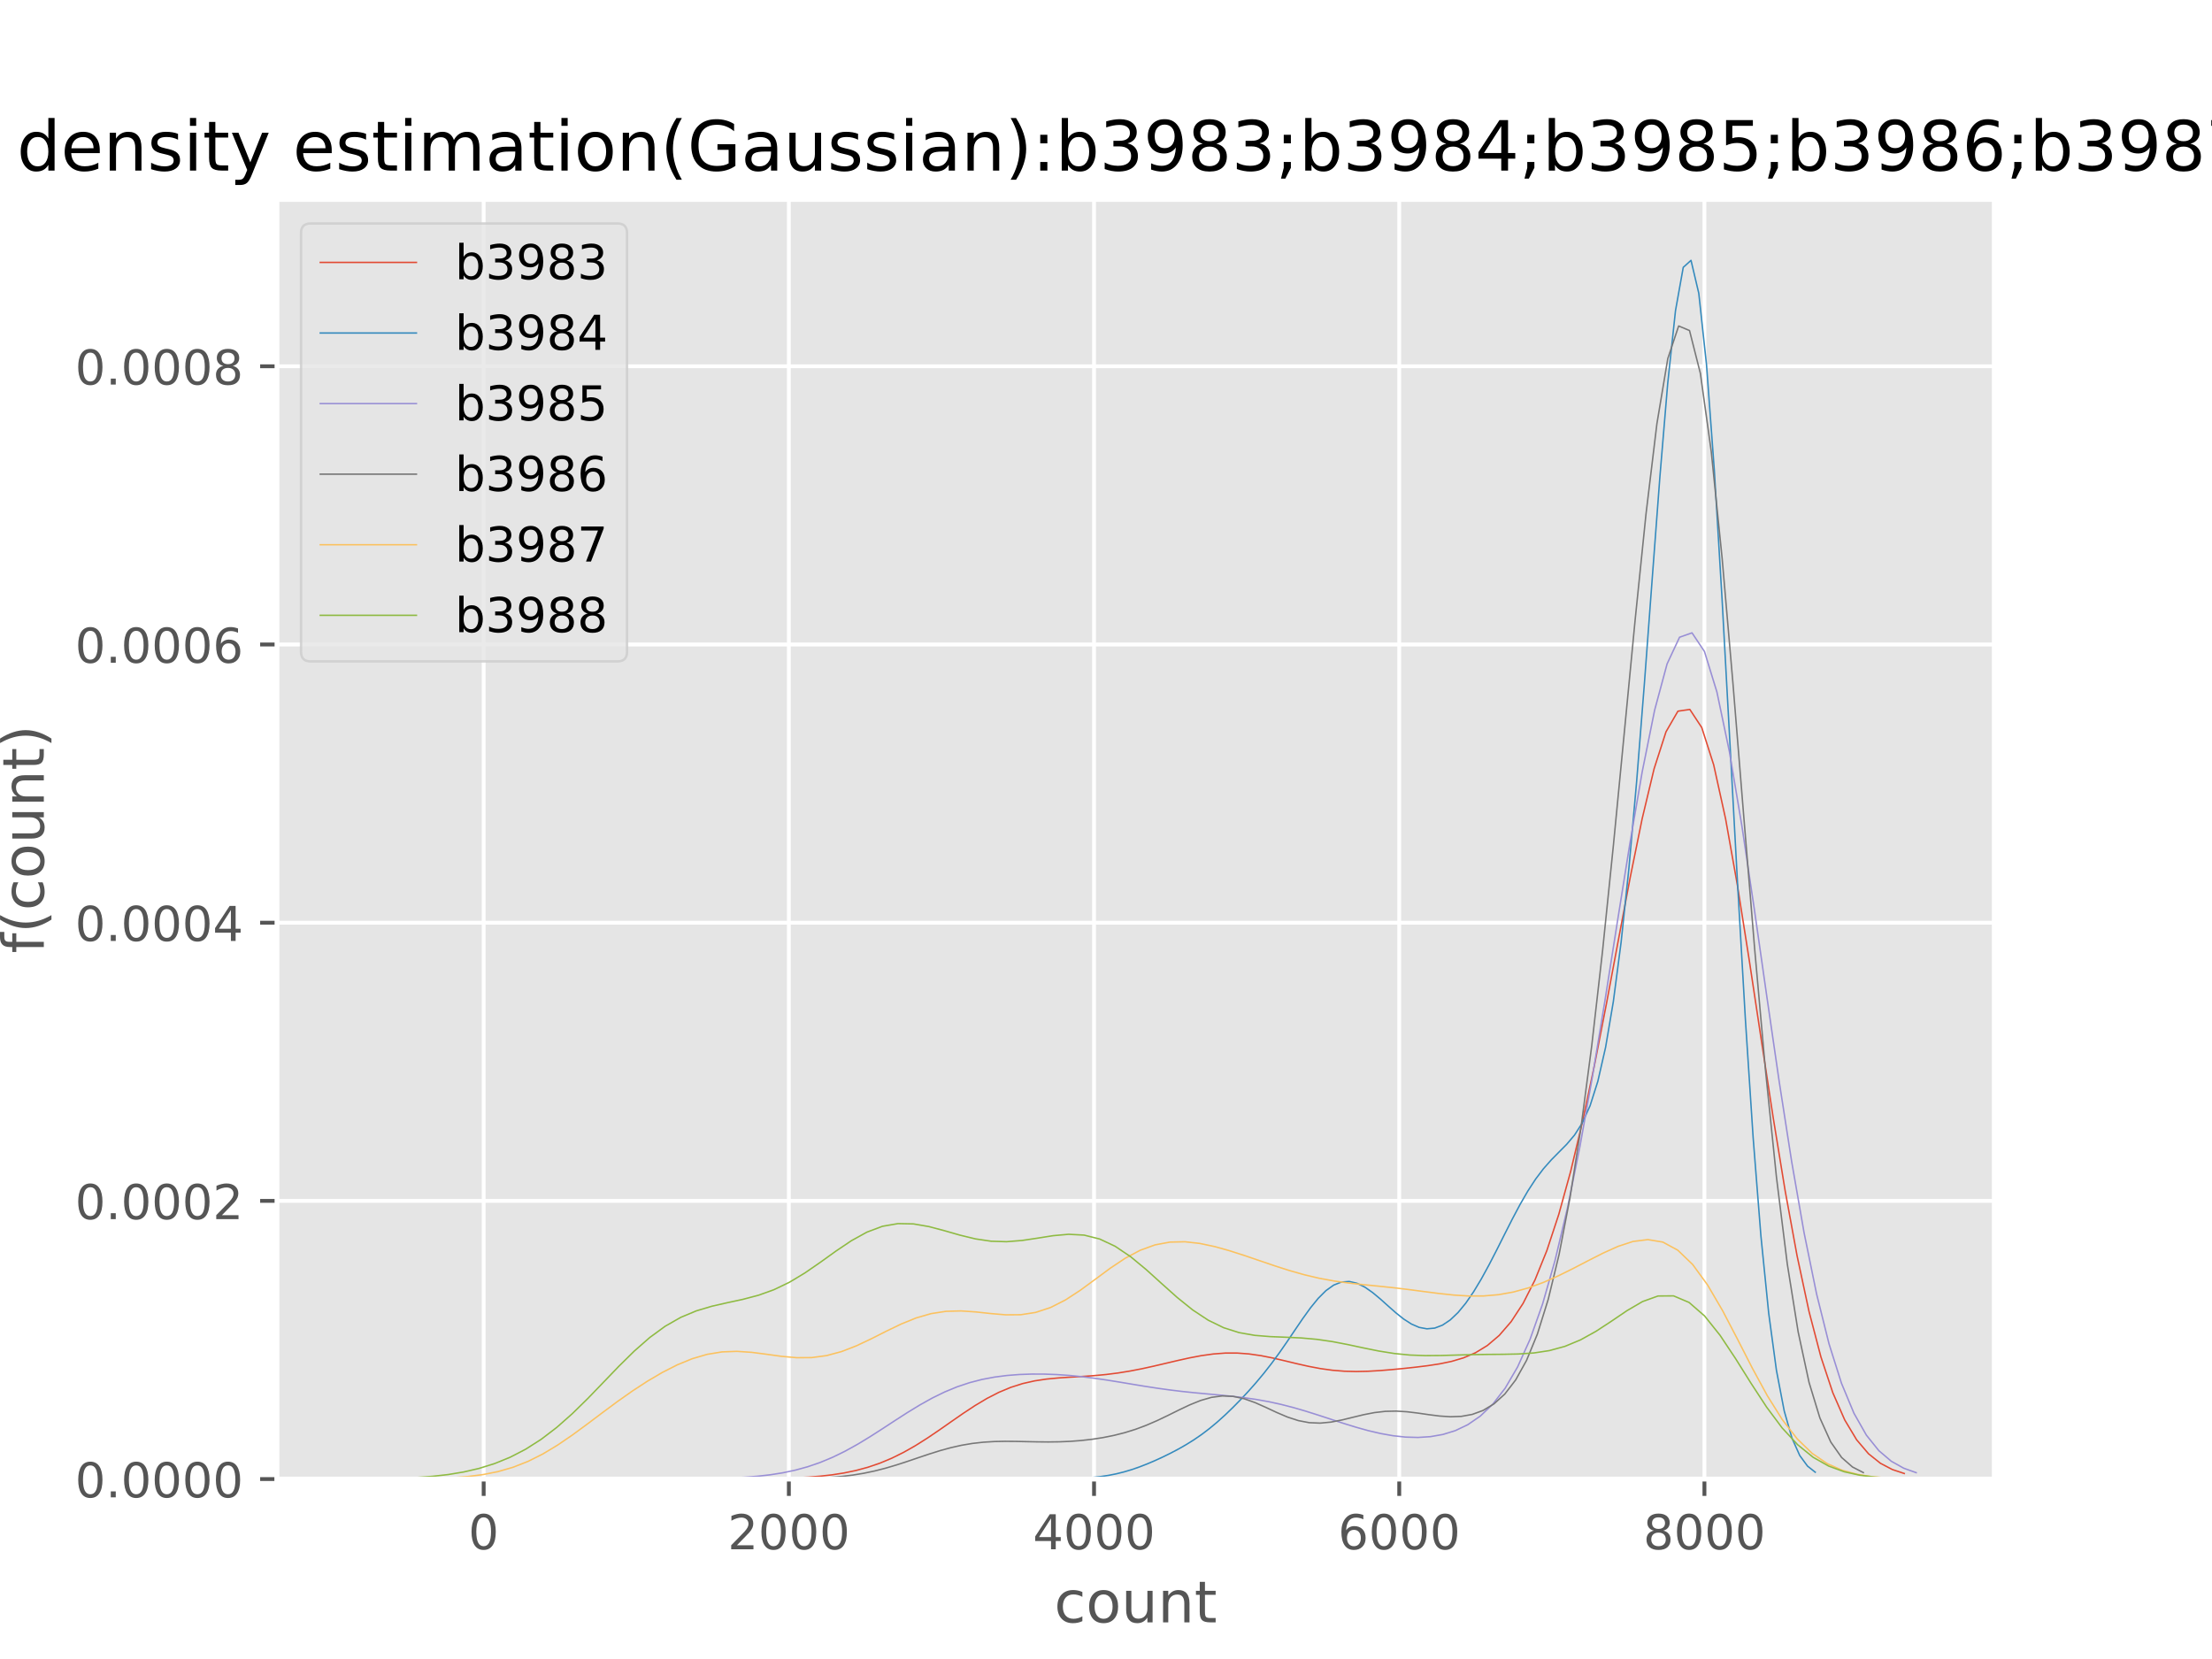 <?xml version="1.0" encoding="utf-8" standalone="no"?>
<!DOCTYPE svg PUBLIC "-//W3C//DTD SVG 1.1//EN"
  "http://www.w3.org/Graphics/SVG/1.1/DTD/svg11.dtd">
<!-- Created with matplotlib (http://matplotlib.org/) -->
<svg height="345pt" version="1.1" viewBox="0 0 460 345" width="460pt" xmlns="http://www.w3.org/2000/svg" xmlns:xlink="http://www.w3.org/1999/xlink">
 <defs>
  <style type="text/css">
*{stroke-linecap:butt;stroke-linejoin:round;}
  </style>
 </defs>
 <g id="figure_1">
  <g id="patch_1">
   <path d="M 0 345.6 
L 460.8 345.6 
L 460.8 0 
L 0 0 
z
" style="fill:#ffffff;"/>
  </g>
  <g id="axes_1">
   <g id="patch_2">
    <path d="M 57.6 307.584 
L 414.72 307.584 
L 414.72 41.472 
L 57.6 41.472 
z
" style="fill:#e5e5e5;"/>
   </g>
   <g id="matplotlib.axis_1">
    <g id="xtick_1">
     <g id="line2d_1">
      <path clip-path="url(#pd7daab9680)" d="M 100.581 307.584 
L 100.581 41.472 
" style="fill:none;stroke:#ffffff;stroke-linecap:square;stroke-width:0.8;"/>
     </g>
     <g id="line2d_2">
      <defs>
       <path d="M 0 0 
L 0 3.5 
" id="m2df58256cf" style="stroke:#555555;stroke-width:0.8;"/>
      </defs>
      <g>
       <use style="fill:#555555;stroke:#555555;stroke-width:0.8;" x="100.581" xlink:href="#m2df58256cf" y="307.584"/>
      </g>
     </g>
     <g id="text_1">
      <!-- 0 -->
      <defs>
       <path d="M 31.781 66.406 
Q 24.172 66.406 20.328 58.906 
Q 16.5 51.422 16.5 36.375 
Q 16.5 21.391 20.328 13.891 
Q 24.172 6.391 31.781 6.391 
Q 39.453 6.391 43.281 13.891 
Q 47.125 21.391 47.125 36.375 
Q 47.125 51.422 43.281 58.906 
Q 39.453 66.406 31.781 66.406 
z
M 31.781 74.219 
Q 44.047 74.219 50.516 64.516 
Q 56.984 54.828 56.984 36.375 
Q 56.984 17.969 50.516 8.266 
Q 44.047 -1.422 31.781 -1.422 
Q 19.531 -1.422 13.062 8.266 
Q 6.594 17.969 6.594 36.375 
Q 6.594 54.828 13.062 64.516 
Q 19.531 74.219 31.781 74.219 
z
" id="DejaVuSans-30"/>
      </defs>
      <g style="fill:#555555;" transform="translate(97.4 322.182)scale(0.1 -0.1)">
       <use xlink:href="#DejaVuSans-30"/>
      </g>
     </g>
    </g>
    <g id="xtick_2">
     <g id="line2d_3">
      <path clip-path="url(#pd7daab9680)" d="M 164.048 307.584 
L 164.048 41.472 
" style="fill:none;stroke:#ffffff;stroke-linecap:square;stroke-width:0.8;"/>
     </g>
     <g id="line2d_4">
      <g>
       <use style="fill:#555555;stroke:#555555;stroke-width:0.8;" x="164.048" xlink:href="#m2df58256cf" y="307.584"/>
      </g>
     </g>
     <g id="text_2">
      <!-- 2000 -->
      <defs>
       <path d="M 19.188 8.297 
L 53.609 8.297 
L 53.609 0 
L 7.328 0 
L 7.328 8.297 
Q 12.938 14.109 22.625 23.891 
Q 32.328 33.688 34.812 36.531 
Q 39.547 41.844 41.422 45.531 
Q 43.312 49.219 43.312 52.781 
Q 43.312 58.594 39.234 62.25 
Q 35.156 65.922 28.609 65.922 
Q 23.969 65.922 18.812 64.312 
Q 13.672 62.703 7.812 59.422 
L 7.812 69.391 
Q 13.766 71.781 18.938 73 
Q 24.125 74.219 28.422 74.219 
Q 39.75 74.219 46.484 68.547 
Q 53.219 62.891 53.219 53.422 
Q 53.219 48.922 51.531 44.891 
Q 49.859 40.875 45.406 35.406 
Q 44.188 33.984 37.641 27.219 
Q 31.109 20.453 19.188 8.297 
z
" id="DejaVuSans-32"/>
      </defs>
      <g style="fill:#555555;" transform="translate(151.323 322.182)scale(0.1 -0.1)">
       <use xlink:href="#DejaVuSans-32"/>
       <use x="63.623" xlink:href="#DejaVuSans-30"/>
       <use x="127.246" xlink:href="#DejaVuSans-30"/>
       <use x="190.869" xlink:href="#DejaVuSans-30"/>
      </g>
     </g>
    </g>
    <g id="xtick_3">
     <g id="line2d_5">
      <path clip-path="url(#pd7daab9680)" d="M 227.514 307.584 
L 227.514 41.472 
" style="fill:none;stroke:#ffffff;stroke-linecap:square;stroke-width:0.8;"/>
     </g>
     <g id="line2d_6">
      <g>
       <use style="fill:#555555;stroke:#555555;stroke-width:0.8;" x="227.514" xlink:href="#m2df58256cf" y="307.584"/>
      </g>
     </g>
     <g id="text_3">
      <!-- 4000 -->
      <defs>
       <path d="M 37.797 64.312 
L 12.891 25.391 
L 37.797 25.391 
z
M 35.203 72.906 
L 47.609 72.906 
L 47.609 25.391 
L 58.016 25.391 
L 58.016 17.188 
L 47.609 17.188 
L 47.609 0 
L 37.797 0 
L 37.797 17.188 
L 4.891 17.188 
L 4.891 26.703 
z
" id="DejaVuSans-34"/>
      </defs>
      <g style="fill:#555555;" transform="translate(214.789 322.182)scale(0.1 -0.1)">
       <use xlink:href="#DejaVuSans-34"/>
       <use x="63.623" xlink:href="#DejaVuSans-30"/>
       <use x="127.246" xlink:href="#DejaVuSans-30"/>
       <use x="190.869" xlink:href="#DejaVuSans-30"/>
      </g>
     </g>
    </g>
    <g id="xtick_4">
     <g id="line2d_7">
      <path clip-path="url(#pd7daab9680)" d="M 290.981 307.584 
L 290.981 41.472 
" style="fill:none;stroke:#ffffff;stroke-linecap:square;stroke-width:0.8;"/>
     </g>
     <g id="line2d_8">
      <g>
       <use style="fill:#555555;stroke:#555555;stroke-width:0.8;" x="290.981" xlink:href="#m2df58256cf" y="307.584"/>
      </g>
     </g>
     <g id="text_4">
      <!-- 6000 -->
      <defs>
       <path d="M 33.016 40.375 
Q 26.375 40.375 22.484 35.828 
Q 18.609 31.297 18.609 23.391 
Q 18.609 15.531 22.484 10.953 
Q 26.375 6.391 33.016 6.391 
Q 39.656 6.391 43.531 10.953 
Q 47.406 15.531 47.406 23.391 
Q 47.406 31.297 43.531 35.828 
Q 39.656 40.375 33.016 40.375 
z
M 52.594 71.297 
L 52.594 62.312 
Q 48.875 64.062 45.094 64.984 
Q 41.312 65.922 37.594 65.922 
Q 27.828 65.922 22.672 59.328 
Q 17.531 52.734 16.797 39.406 
Q 19.672 43.656 24.016 45.922 
Q 28.375 48.188 33.594 48.188 
Q 44.578 48.188 50.953 41.516 
Q 57.328 34.859 57.328 23.391 
Q 57.328 12.156 50.688 5.359 
Q 44.047 -1.422 33.016 -1.422 
Q 20.359 -1.422 13.672 8.266 
Q 6.984 17.969 6.984 36.375 
Q 6.984 53.656 15.188 63.938 
Q 23.391 74.219 37.203 74.219 
Q 40.922 74.219 44.703 73.484 
Q 48.484 72.75 52.594 71.297 
z
" id="DejaVuSans-36"/>
      </defs>
      <g style="fill:#555555;" transform="translate(278.256 322.182)scale(0.1 -0.1)">
       <use xlink:href="#DejaVuSans-36"/>
       <use x="63.623" xlink:href="#DejaVuSans-30"/>
       <use x="127.246" xlink:href="#DejaVuSans-30"/>
       <use x="190.869" xlink:href="#DejaVuSans-30"/>
      </g>
     </g>
    </g>
    <g id="xtick_5">
     <g id="line2d_9">
      <path clip-path="url(#pd7daab9680)" d="M 354.447 307.584 
L 354.447 41.472 
" style="fill:none;stroke:#ffffff;stroke-linecap:square;stroke-width:0.8;"/>
     </g>
     <g id="line2d_10">
      <g>
       <use style="fill:#555555;stroke:#555555;stroke-width:0.8;" x="354.447" xlink:href="#m2df58256cf" y="307.584"/>
      </g>
     </g>
     <g id="text_5">
      <!-- 8000 -->
      <defs>
       <path d="M 31.781 34.625 
Q 24.75 34.625 20.719 30.859 
Q 16.703 27.094 16.703 20.516 
Q 16.703 13.922 20.719 10.156 
Q 24.75 6.391 31.781 6.391 
Q 38.812 6.391 42.859 10.172 
Q 46.922 13.969 46.922 20.516 
Q 46.922 27.094 42.891 30.859 
Q 38.875 34.625 31.781 34.625 
z
M 21.922 38.812 
Q 15.578 40.375 12.031 44.719 
Q 8.5 49.078 8.5 55.328 
Q 8.5 64.062 14.719 69.141 
Q 20.953 74.219 31.781 74.219 
Q 42.672 74.219 48.875 69.141 
Q 55.078 64.062 55.078 55.328 
Q 55.078 49.078 51.531 44.719 
Q 48 40.375 41.703 38.812 
Q 48.828 37.156 52.797 32.312 
Q 56.781 27.484 56.781 20.516 
Q 56.781 9.906 50.312 4.234 
Q 43.844 -1.422 31.781 -1.422 
Q 19.734 -1.422 13.25 4.234 
Q 6.781 9.906 6.781 20.516 
Q 6.781 27.484 10.781 32.312 
Q 14.797 37.156 21.922 38.812 
z
M 18.312 54.391 
Q 18.312 48.734 21.844 45.562 
Q 25.391 42.391 31.781 42.391 
Q 38.141 42.391 41.719 45.562 
Q 45.312 48.734 45.312 54.391 
Q 45.312 60.062 41.719 63.234 
Q 38.141 66.406 31.781 66.406 
Q 25.391 66.406 21.844 63.234 
Q 18.312 60.062 18.312 54.391 
z
" id="DejaVuSans-38"/>
      </defs>
      <g style="fill:#555555;" transform="translate(341.722 322.182)scale(0.1 -0.1)">
       <use xlink:href="#DejaVuSans-38"/>
       <use x="63.623" xlink:href="#DejaVuSans-30"/>
       <use x="127.246" xlink:href="#DejaVuSans-30"/>
       <use x="190.869" xlink:href="#DejaVuSans-30"/>
      </g>
     </g>
    </g>
    <g id="text_6">
     <!-- count -->
     <defs>
      <path d="M 48.781 52.594 
L 48.781 44.188 
Q 44.969 46.297 41.141 47.344 
Q 37.312 48.391 33.406 48.391 
Q 24.656 48.391 19.812 42.844 
Q 14.984 37.312 14.984 27.297 
Q 14.984 17.281 19.812 11.734 
Q 24.656 6.203 33.406 6.203 
Q 37.312 6.203 41.141 7.25 
Q 44.969 8.297 48.781 10.406 
L 48.781 2.094 
Q 45.016 0.344 40.984 -0.531 
Q 36.969 -1.422 32.422 -1.422 
Q 20.062 -1.422 12.781 6.344 
Q 5.516 14.109 5.516 27.297 
Q 5.516 40.672 12.859 48.328 
Q 20.219 56 33.016 56 
Q 37.156 56 41.109 55.141 
Q 45.062 54.297 48.781 52.594 
z
" id="DejaVuSans-63"/>
      <path d="M 30.609 48.391 
Q 23.391 48.391 19.188 42.75 
Q 14.984 37.109 14.984 27.297 
Q 14.984 17.484 19.156 11.844 
Q 23.344 6.203 30.609 6.203 
Q 37.797 6.203 41.984 11.859 
Q 46.188 17.531 46.188 27.297 
Q 46.188 37.016 41.984 42.703 
Q 37.797 48.391 30.609 48.391 
z
M 30.609 56 
Q 42.328 56 49.016 48.375 
Q 55.719 40.766 55.719 27.297 
Q 55.719 13.875 49.016 6.219 
Q 42.328 -1.422 30.609 -1.422 
Q 18.844 -1.422 12.172 6.219 
Q 5.516 13.875 5.516 27.297 
Q 5.516 40.766 12.172 48.375 
Q 18.844 56 30.609 56 
z
" id="DejaVuSans-6f"/>
      <path d="M 8.5 21.578 
L 8.5 54.688 
L 17.484 54.688 
L 17.484 21.922 
Q 17.484 14.156 20.5 10.266 
Q 23.531 6.391 29.594 6.391 
Q 36.859 6.391 41.078 11.031 
Q 45.312 15.672 45.312 23.688 
L 45.312 54.688 
L 54.297 54.688 
L 54.297 0 
L 45.312 0 
L 45.312 8.406 
Q 42.047 3.422 37.719 1 
Q 33.406 -1.422 27.688 -1.422 
Q 18.266 -1.422 13.375 4.438 
Q 8.5 10.297 8.5 21.578 
z
M 31.109 56 
z
" id="DejaVuSans-75"/>
      <path d="M 54.891 33.016 
L 54.891 0 
L 45.906 0 
L 45.906 32.719 
Q 45.906 40.484 42.875 44.328 
Q 39.844 48.188 33.797 48.188 
Q 26.516 48.188 22.312 43.547 
Q 18.109 38.922 18.109 30.906 
L 18.109 0 
L 9.078 0 
L 9.078 54.688 
L 18.109 54.688 
L 18.109 46.188 
Q 21.344 51.125 25.703 53.562 
Q 30.078 56 35.797 56 
Q 45.219 56 50.047 50.172 
Q 54.891 44.344 54.891 33.016 
z
" id="DejaVuSans-6e"/>
      <path d="M 18.312 70.219 
L 18.312 54.688 
L 36.812 54.688 
L 36.812 47.703 
L 18.312 47.703 
L 18.312 18.016 
Q 18.312 11.328 20.141 9.422 
Q 21.969 7.516 27.594 7.516 
L 36.812 7.516 
L 36.812 0 
L 27.594 0 
Q 17.188 0 13.234 3.875 
Q 9.281 7.766 9.281 18.016 
L 9.281 47.703 
L 2.688 47.703 
L 2.688 54.688 
L 9.281 54.688 
L 9.281 70.219 
z
" id="DejaVuSans-74"/>
     </defs>
     <g style="fill:#555555;" transform="translate(219.232 337.38)scale(0.12 -0.12)">
      <use xlink:href="#DejaVuSans-63"/>
      <use x="54.98" xlink:href="#DejaVuSans-6f"/>
      <use x="116.162" xlink:href="#DejaVuSans-75"/>
      <use x="179.541" xlink:href="#DejaVuSans-6e"/>
      <use x="242.92" xlink:href="#DejaVuSans-74"/>
     </g>
    </g>
   </g>
   <g id="matplotlib.axis_2">
    <g id="ytick_1">
     <g id="line2d_11">
      <path clip-path="url(#pd7daab9680)" d="M 57.6 307.584 
L 414.72 307.584 
" style="fill:none;stroke:#ffffff;stroke-linecap:square;stroke-width:0.8;"/>
     </g>
     <g id="line2d_12">
      <defs>
       <path d="M 0 0 
L -3.5 0 
" id="m9239ec1472" style="stroke:#555555;stroke-width:0.8;"/>
      </defs>
      <g>
       <use style="fill:#555555;stroke:#555555;stroke-width:0.8;" x="57.6" xlink:href="#m9239ec1472" y="307.584"/>
      </g>
     </g>
     <g id="text_7">
      <!-- 0.0000 -->
      <defs>
       <path d="M 10.688 12.406 
L 21 12.406 
L 21 0 
L 10.688 0 
z
" id="DejaVuSans-2e"/>
      </defs>
      <g style="fill:#555555;" transform="translate(15.609 311.383)scale(0.1 -0.1)">
       <use xlink:href="#DejaVuSans-30"/>
       <use x="63.623" xlink:href="#DejaVuSans-2e"/>
       <use x="95.41" xlink:href="#DejaVuSans-30"/>
       <use x="159.033" xlink:href="#DejaVuSans-30"/>
       <use x="222.656" xlink:href="#DejaVuSans-30"/>
       <use x="286.279" xlink:href="#DejaVuSans-30"/>
      </g>
     </g>
    </g>
    <g id="ytick_2">
     <g id="line2d_13">
      <path clip-path="url(#pd7daab9680)" d="M 57.6 249.731 
L 414.72 249.731 
" style="fill:none;stroke:#ffffff;stroke-linecap:square;stroke-width:0.8;"/>
     </g>
     <g id="line2d_14">
      <g>
       <use style="fill:#555555;stroke:#555555;stroke-width:0.8;" x="57.6" xlink:href="#m9239ec1472" y="249.731"/>
      </g>
     </g>
     <g id="text_8">
      <!-- 0.0002 -->
      <g style="fill:#555555;" transform="translate(15.609 253.53)scale(0.1 -0.1)">
       <use xlink:href="#DejaVuSans-30"/>
       <use x="63.623" xlink:href="#DejaVuSans-2e"/>
       <use x="95.41" xlink:href="#DejaVuSans-30"/>
       <use x="159.033" xlink:href="#DejaVuSans-30"/>
       <use x="222.656" xlink:href="#DejaVuSans-30"/>
       <use x="286.279" xlink:href="#DejaVuSans-32"/>
      </g>
     </g>
    </g>
    <g id="ytick_3">
     <g id="line2d_15">
      <path clip-path="url(#pd7daab9680)" d="M 57.6 191.878 
L 414.72 191.878 
" style="fill:none;stroke:#ffffff;stroke-linecap:square;stroke-width:0.8;"/>
     </g>
     <g id="line2d_16">
      <g>
       <use style="fill:#555555;stroke:#555555;stroke-width:0.8;" x="57.6" xlink:href="#m9239ec1472" y="191.878"/>
      </g>
     </g>
     <g id="text_9">
      <!-- 0.0004 -->
      <g style="fill:#555555;" transform="translate(15.609 195.677)scale(0.1 -0.1)">
       <use xlink:href="#DejaVuSans-30"/>
       <use x="63.623" xlink:href="#DejaVuSans-2e"/>
       <use x="95.41" xlink:href="#DejaVuSans-30"/>
       <use x="159.033" xlink:href="#DejaVuSans-30"/>
       <use x="222.656" xlink:href="#DejaVuSans-30"/>
       <use x="286.279" xlink:href="#DejaVuSans-34"/>
      </g>
     </g>
    </g>
    <g id="ytick_4">
     <g id="line2d_17">
      <path clip-path="url(#pd7daab9680)" d="M 57.6 134.025 
L 414.72 134.025 
" style="fill:none;stroke:#ffffff;stroke-linecap:square;stroke-width:0.8;"/>
     </g>
     <g id="line2d_18">
      <g>
       <use style="fill:#555555;stroke:#555555;stroke-width:0.8;" x="57.6" xlink:href="#m9239ec1472" y="134.025"/>
      </g>
     </g>
     <g id="text_10">
      <!-- 0.0006 -->
      <g style="fill:#555555;" transform="translate(15.609 137.825)scale(0.1 -0.1)">
       <use xlink:href="#DejaVuSans-30"/>
       <use x="63.623" xlink:href="#DejaVuSans-2e"/>
       <use x="95.41" xlink:href="#DejaVuSans-30"/>
       <use x="159.033" xlink:href="#DejaVuSans-30"/>
       <use x="222.656" xlink:href="#DejaVuSans-30"/>
       <use x="286.279" xlink:href="#DejaVuSans-36"/>
      </g>
     </g>
    </g>
    <g id="ytick_5">
     <g id="line2d_19">
      <path clip-path="url(#pd7daab9680)" d="M 57.6 76.172 
L 414.72 76.172 
" style="fill:none;stroke:#ffffff;stroke-linecap:square;stroke-width:0.8;"/>
     </g>
     <g id="line2d_20">
      <g>
       <use style="fill:#555555;stroke:#555555;stroke-width:0.8;" x="57.6" xlink:href="#m9239ec1472" y="76.172"/>
      </g>
     </g>
     <g id="text_11">
      <!-- 0.0008 -->
      <g style="fill:#555555;" transform="translate(15.609 79.972)scale(0.1 -0.1)">
       <use xlink:href="#DejaVuSans-30"/>
       <use x="63.623" xlink:href="#DejaVuSans-2e"/>
       <use x="95.41" xlink:href="#DejaVuSans-30"/>
       <use x="159.033" xlink:href="#DejaVuSans-30"/>
       <use x="222.656" xlink:href="#DejaVuSans-30"/>
       <use x="286.279" xlink:href="#DejaVuSans-38"/>
      </g>
     </g>
    </g>
    <g id="text_12">
     <!-- f(count) -->
     <defs>
      <path d="M 37.109 75.984 
L 37.109 68.5 
L 28.516 68.5 
Q 23.688 68.5 21.797 66.547 
Q 19.922 64.594 19.922 59.516 
L 19.922 54.688 
L 34.719 54.688 
L 34.719 47.703 
L 19.922 47.703 
L 19.922 0 
L 10.891 0 
L 10.891 47.703 
L 2.297 47.703 
L 2.297 54.688 
L 10.891 54.688 
L 10.891 58.5 
Q 10.891 67.625 15.141 71.797 
Q 19.391 75.984 28.609 75.984 
z
" id="DejaVuSans-66"/>
      <path d="M 31 75.875 
Q 24.469 64.656 21.281 53.656 
Q 18.109 42.672 18.109 31.391 
Q 18.109 20.125 21.312 9.062 
Q 24.516 -2 31 -13.188 
L 23.188 -13.188 
Q 15.875 -1.703 12.234 9.375 
Q 8.594 20.453 8.594 31.391 
Q 8.594 42.281 12.203 53.312 
Q 15.828 64.359 23.188 75.875 
z
" id="DejaVuSans-28"/>
      <path d="M 8.016 75.875 
L 15.828 75.875 
Q 23.141 64.359 26.781 53.312 
Q 30.422 42.281 30.422 31.391 
Q 30.422 20.453 26.781 9.375 
Q 23.141 -1.703 15.828 -13.188 
L 8.016 -13.188 
Q 14.5 -2 17.703 9.062 
Q 20.906 20.125 20.906 31.391 
Q 20.906 42.672 17.703 53.656 
Q 14.5 64.656 8.016 75.875 
z
" id="DejaVuSans-29"/>
     </defs>
     <g style="fill:#555555;" transform="translate(9.114 198.25)rotate(-90)scale(0.12 -0.12)">
      <use xlink:href="#DejaVuSans-66"/>
      <use x="35.205" xlink:href="#DejaVuSans-28"/>
      <use x="74.219" xlink:href="#DejaVuSans-63"/>
      <use x="129.199" xlink:href="#DejaVuSans-6f"/>
      <use x="190.381" xlink:href="#DejaVuSans-75"/>
      <use x="253.76" xlink:href="#DejaVuSans-6e"/>
      <use x="317.139" xlink:href="#DejaVuSans-74"/>
      <use x="356.348" xlink:href="#DejaVuSans-29"/>
     </g>
    </g>
   </g>
   <g id="line2d_21">
    <path clip-path="url(#pd7daab9680)" d="M 150.727 307.572 
L 153.204 307.563 
L 155.682 307.548 
L 158.16 307.523 
L 160.637 307.483 
L 163.115 307.421 
L 165.593 307.327 
L 168.07 307.187 
L 170.548 306.986 
L 173.025 306.703 
L 175.503 306.317 
L 177.981 305.801 
L 180.458 305.133 
L 182.936 304.29 
L 185.413 303.259 
L 187.891 302.035 
L 190.369 300.629 
L 192.846 299.065 
L 195.324 297.387 
L 197.801 295.654 
L 200.279 293.934 
L 202.757 292.301 
L 205.234 290.82 
L 207.712 289.547 
L 210.19 288.512 
L 212.667 287.723 
L 215.145 287.163 
L 217.622 286.79 
L 220.1 286.552 
L 222.578 286.389 
L 225.055 286.244 
L 227.533 286.072 
L 230.01 285.838 
L 232.488 285.524 
L 234.966 285.123 
L 237.443 284.643 
L 239.921 284.1 
L 242.398 283.519 
L 244.876 282.934 
L 247.354 282.385 
L 249.831 281.915 
L 252.309 281.568 
L 254.787 281.381 
L 257.264 281.376 
L 259.742 281.561 
L 262.219 281.917 
L 264.697 282.41 
L 267.175 282.985 
L 269.652 283.583 
L 272.13 284.142 
L 274.607 284.61 
L 277.085 284.953 
L 279.563 285.154 
L 282.04 285.217 
L 284.518 285.162 
L 286.995 285.018 
L 289.473 284.815 
L 291.951 284.576 
L 294.428 284.309 
L 296.906 284.004 
L 299.384 283.624 
L 301.861 283.111 
L 304.339 282.379 
L 306.816 281.322 
L 309.294 279.814 
L 311.772 277.709 
L 314.249 274.848 
L 316.727 271.063 
L 319.204 266.185 
L 321.682 260.052 
L 324.16 252.537 
L 326.637 243.565 
L 329.115 233.153 
L 331.592 221.442 
L 334.07 208.732 
L 336.548 195.501 
L 339.025 182.403 
L 341.503 170.234 
L 343.981 159.871 
L 346.458 152.177 
L 348.936 147.893 
L 351.413 147.534 
L 353.891 151.301 
L 356.369 159.045 
L 358.846 170.273 
L 361.324 184.209 
L 363.801 199.893 
L 366.279 216.306 
L 368.757 232.485 
L 371.234 247.625 
L 373.712 261.142 
L 376.189 272.693 
L 378.667 282.163 
L 381.145 289.625 
L 383.622 295.284 
L 386.1 299.417 
L 388.578 302.328 
L 391.055 304.305 
L 393.533 305.602 
L 396.01 306.423 
" style="fill:none;stroke:#e24a33;stroke-linecap:square;stroke-width:0.3;"/>
   </g>
   <g id="line2d_22">
    <path clip-path="url(#pd7daab9680)" d="M 217.599 307.572 
L 219.215 307.56 
L 220.83 307.54 
L 222.445 307.506 
L 224.06 307.451 
L 225.675 307.366 
L 227.29 307.239 
L 228.905 307.059 
L 230.521 306.814 
L 232.136 306.493 
L 233.751 306.092 
L 235.366 305.609 
L 236.981 305.048 
L 238.596 304.418 
L 240.212 303.728 
L 241.827 302.986 
L 243.442 302.192 
L 245.057 301.34 
L 246.672 300.419 
L 248.287 299.411 
L 249.902 298.299 
L 251.518 297.072 
L 253.133 295.728 
L 254.748 294.273 
L 256.363 292.72 
L 257.978 291.077 
L 259.593 289.348 
L 261.208 287.525 
L 262.824 285.59 
L 264.439 283.524 
L 266.054 281.321 
L 267.669 278.998 
L 269.284 276.606 
L 270.899 274.232 
L 272.515 271.989 
L 274.13 270.002 
L 275.745 268.389 
L 277.36 267.239 
L 278.975 266.604 
L 280.59 266.491 
L 282.205 266.866 
L 283.821 267.663 
L 285.436 268.789 
L 287.051 270.136 
L 288.666 271.583 
L 290.281 273.01 
L 291.896 274.298 
L 293.511 275.337 
L 295.127 276.04 
L 296.742 276.337 
L 298.357 276.188 
L 299.972 275.572 
L 301.587 274.49 
L 303.202 272.956 
L 304.818 270.997 
L 306.433 268.652 
L 308.048 265.97 
L 309.663 263.02 
L 311.278 259.887 
L 312.893 256.671 
L 314.508 253.487 
L 316.124 250.449 
L 317.739 247.657 
L 319.354 245.182 
L 320.969 243.049 
L 322.584 241.22 
L 324.199 239.584 
L 325.815 237.951 
L 327.43 236.048 
L 329.045 233.525 
L 330.66 229.961 
L 332.275 224.885 
L 333.89 217.809 
L 335.505 208.276 
L 337.121 195.933 
L 338.736 180.624 
L 340.351 162.495 
L 341.966 142.095 
L 343.581 120.444 
L 345.196 99.037 
L 346.811 79.747 
L 348.427 64.624 
L 350.042 55.597 
L 351.657 54.144 
L 353.272 60.988 
L 354.887 75.918 
L 356.502 97.779 
L 358.118 124.657 
L 359.733 154.195 
L 361.348 183.993 
L 362.963 211.964 
L 364.578 236.59 
L 366.193 257.024 
L 367.808 273.059 
L 369.424 284.987 
L 371.039 293.412 
L 372.654 299.068 
L 374.269 302.683 
L 375.884 304.883 
L 377.499 306.158 
" style="fill:none;stroke:#348abd;stroke-linecap:square;stroke-width:0.3;"/>
   </g>
   <g id="line2d_23">
    <path clip-path="url(#pd7daab9680)" d="M 142.062 307.555 
L 144.652 307.532 
L 147.242 307.495 
L 149.832 307.435 
L 152.423 307.341 
L 155.013 307.198 
L 157.603 306.989 
L 160.193 306.691 
L 162.783 306.28 
L 165.373 305.731 
L 167.964 305.021 
L 170.554 304.131 
L 173.144 303.052 
L 175.734 301.788 
L 178.324 300.354 
L 180.914 298.784 
L 183.504 297.124 
L 186.095 295.429 
L 188.685 293.761 
L 191.275 292.179 
L 193.865 290.735 
L 196.455 289.467 
L 199.045 288.398 
L 201.636 287.533 
L 204.226 286.864 
L 206.816 286.374 
L 209.406 286.039 
L 211.996 285.837 
L 214.586 285.747 
L 217.176 285.755 
L 219.767 285.851 
L 222.357 286.03 
L 224.947 286.285 
L 227.537 286.607 
L 230.127 286.985 
L 232.717 287.4 
L 235.308 287.833 
L 237.898 288.26 
L 240.488 288.663 
L 243.078 289.025 
L 245.668 289.342 
L 248.258 289.614 
L 250.848 289.857 
L 253.439 290.092 
L 256.029 290.345 
L 258.619 290.645 
L 261.209 291.018 
L 263.799 291.483 
L 266.389 292.05 
L 268.98 292.717 
L 271.57 293.471 
L 274.16 294.288 
L 276.75 295.137 
L 279.34 295.981 
L 281.93 296.783 
L 284.52 297.505 
L 287.111 298.111 
L 289.701 298.57 
L 292.291 298.852 
L 294.881 298.927 
L 297.471 298.76 
L 300.061 298.307 
L 302.652 297.505 
L 305.242 296.271 
L 307.832 294.493 
L 310.422 292.023 
L 313.012 288.68 
L 315.602 284.249 
L 318.192 278.497 
L 320.783 271.193 
L 323.373 262.141 
L 325.963 251.222 
L 328.553 238.442 
L 331.143 223.983 
L 333.733 208.239 
L 336.324 191.832 
L 338.914 175.595 
L 341.504 160.52 
L 344.094 147.67 
L 346.684 138.057 
L 349.274 132.519 
L 351.864 131.604 
L 354.455 135.482 
L 357.045 143.918 
L 359.635 156.295 
L 362.225 171.695 
L 364.815 189.017 
L 367.405 207.113 
L 369.996 224.919 
L 372.586 241.555 
L 375.176 256.391 
L 377.766 269.063 
L 380.356 279.457 
L 382.946 287.655 
L 385.537 293.885 
L 388.127 298.448 
L 390.717 301.674 
L 393.307 303.875 
L 395.897 305.326 
L 398.487 306.251 
" style="fill:none;stroke:#988ed5;stroke-linecap:square;stroke-width:0.3;"/>
   </g>
   <g id="line2d_24">
    <path clip-path="url(#pd7daab9680)" d="M 163.81 307.544 
L 166.069 307.511 
L 168.329 307.455 
L 170.588 307.366 
L 172.848 307.229 
L 175.107 307.029 
L 177.367 306.749 
L 179.626 306.375 
L 181.886 305.9 
L 184.145 305.322 
L 186.404 304.655 
L 188.664 303.92 
L 190.923 303.153 
L 193.183 302.394 
L 195.442 301.684 
L 197.702 301.061 
L 199.961 300.551 
L 202.221 300.17 
L 204.48 299.917 
L 206.74 299.778 
L 208.999 299.732 
L 211.259 299.749 
L 213.518 299.797 
L 215.778 299.844 
L 218.037 299.864 
L 220.296 299.834 
L 222.556 299.739 
L 224.815 299.567 
L 227.075 299.311 
L 229.334 298.964 
L 231.594 298.513 
L 233.853 297.944 
L 236.113 297.243 
L 238.372 296.4 
L 240.632 295.424 
L 242.891 294.345 
L 245.151 293.225 
L 247.41 292.154 
L 249.67 291.24 
L 251.929 290.59 
L 254.188 290.29 
L 256.448 290.386 
L 258.707 290.868 
L 260.967 291.668 
L 263.226 292.669 
L 265.486 293.726 
L 267.745 294.687 
L 270.005 295.425 
L 272.264 295.854 
L 274.524 295.947 
L 276.783 295.735 
L 279.043 295.298 
L 281.302 294.746 
L 283.562 294.198 
L 285.821 293.759 
L 288.08 293.499 
L 290.34 293.447 
L 292.599 293.586 
L 294.859 293.86 
L 297.118 294.188 
L 299.378 294.475 
L 301.637 294.624 
L 303.897 294.542 
L 306.156 294.137 
L 308.416 293.312 
L 310.675 291.949 
L 312.935 289.899 
L 315.194 286.966 
L 317.454 282.904 
L 319.713 277.418 
L 321.972 270.176 
L 324.232 260.835 
L 326.491 249.077 
L 328.751 234.658 
L 331.01 217.481 
L 333.27 197.672 
L 335.529 175.671 
L 337.789 152.304 
L 340.048 128.81 
L 342.308 106.796 
L 344.567 88.103 
L 346.827 74.578 
L 349.086 67.788 
L 351.346 68.736 
L 353.605 77.649 
L 355.864 93.893 
L 358.124 116.054 
L 360.383 142.158 
L 362.643 169.992 
L 364.902 197.439 
L 367.162 222.761 
L 369.421 244.768 
L 371.681 262.864 
L 373.94 276.986 
L 376.2 287.468 
L 378.459 294.88 
L 380.719 299.877 
L 382.978 303.094 
L 385.238 305.072 
L 387.497 306.235 
" style="fill:none;stroke:#777777;stroke-linecap:square;stroke-width:0.3;"/>
   </g>
   <g id="line2d_25">
    <path clip-path="url(#pd7daab9680)" d="M 84.924 307.551 
L 88.03 307.513 
L 91.135 307.437 
L 94.241 307.296 
L 97.347 307.05 
L 100.452 306.648 
L 103.558 306.03 
L 106.663 305.136 
L 109.769 303.921 
L 112.875 302.369 
L 115.98 300.5 
L 119.086 298.379 
L 122.192 296.097 
L 125.297 293.759 
L 128.403 291.458 
L 131.508 289.269 
L 134.614 287.241 
L 137.72 285.415 
L 140.825 283.836 
L 143.931 282.56 
L 147.037 281.648 
L 150.142 281.137 
L 153.248 281.021 
L 156.353 281.23 
L 159.459 281.634 
L 162.565 282.064 
L 165.67 282.343 
L 168.776 282.323 
L 171.882 281.909 
L 174.987 281.075 
L 178.093 279.87 
L 181.198 278.404 
L 184.304 276.834 
L 187.41 275.336 
L 190.515 274.076 
L 193.621 273.178 
L 196.727 272.699 
L 199.832 272.615 
L 202.938 272.826 
L 206.043 273.164 
L 209.149 273.426 
L 212.255 273.405 
L 215.36 272.931 
L 218.466 271.906 
L 221.572 270.33 
L 224.677 268.307 
L 227.783 266.028 
L 230.888 263.733 
L 233.994 261.662 
L 237.1 260.006 
L 240.205 258.877 
L 243.311 258.302 
L 246.416 258.234 
L 249.522 258.582 
L 252.628 259.24 
L 255.733 260.11 
L 258.839 261.109 
L 261.945 262.168 
L 265.05 263.224 
L 268.156 264.219 
L 271.261 265.099 
L 274.367 265.829 
L 277.473 266.397 
L 280.578 266.827 
L 283.684 267.167 
L 286.79 267.476 
L 289.895 267.804 
L 293.001 268.177 
L 296.106 268.584 
L 299.212 268.984 
L 302.318 269.317 
L 305.423 269.511 
L 308.529 269.502 
L 311.635 269.237 
L 314.74 268.681 
L 317.846 267.826 
L 320.951 266.69 
L 324.057 265.319 
L 327.163 263.783 
L 330.268 262.169 
L 333.374 260.591 
L 336.48 259.193 
L 339.585 258.174 
L 342.691 257.783 
L 345.796 258.301 
L 348.902 259.981 
L 352.008 262.969 
L 355.113 267.236 
L 358.219 272.547 
L 361.325 278.489 
L 364.43 284.557 
L 367.536 290.26 
L 370.641 295.22 
L 373.747 299.227 
L 376.853 302.24 
L 379.958 304.354 
L 383.064 305.741 
L 386.17 306.591 
L 389.275 307.079 
L 392.381 307.342 
" style="fill:none;stroke:#fbc15e;stroke-linecap:square;stroke-width:0.3;"/>
   </g>
   <g id="line2d_26">
    <path clip-path="url(#pd7daab9680)" d="M 73.833 307.562 
L 77.059 307.536 
L 80.284 307.488 
L 83.51 307.4 
L 86.736 307.251 
L 89.962 307.011 
L 93.188 306.645 
L 96.414 306.11 
L 99.639 305.363 
L 102.865 304.356 
L 106.091 303.041 
L 109.317 301.372 
L 112.543 299.312 
L 115.769 296.848 
L 118.994 294 
L 122.22 290.842 
L 125.446 287.5 
L 128.672 284.146 
L 131.898 280.969 
L 135.124 278.142 
L 138.349 275.786 
L 141.575 273.95 
L 144.801 272.604 
L 148.027 271.642 
L 151.253 270.907 
L 154.479 270.21 
L 157.704 269.362 
L 160.93 268.208 
L 164.156 266.659 
L 167.382 264.719 
L 170.608 262.494 
L 173.834 260.176 
L 177.06 258.008 
L 180.285 256.228 
L 183.511 255.016 
L 186.737 254.457 
L 189.963 254.521 
L 193.189 255.079 
L 196.415 255.934 
L 199.64 256.859 
L 202.866 257.639 
L 206.092 258.118 
L 209.318 258.218 
L 212.544 257.963 
L 215.77 257.479 
L 218.995 256.968 
L 222.221 256.679 
L 225.447 256.849 
L 228.673 257.655 
L 231.899 259.17 
L 235.125 261.345 
L 238.35 264.013 
L 241.576 266.927 
L 244.802 269.811 
L 248.028 272.41 
L 251.254 274.541 
L 254.48 276.112 
L 257.705 277.133 
L 260.931 277.698 
L 264.157 277.958 
L 267.383 278.085 
L 270.609 278.236 
L 273.835 278.524 
L 277.06 278.992 
L 280.286 279.612 
L 283.512 280.304 
L 286.738 280.957 
L 289.964 281.471 
L 293.19 281.79 
L 296.415 281.912 
L 299.641 281.887 
L 302.867 281.794 
L 306.093 281.706 
L 309.319 281.659 
L 312.545 281.636 
L 315.77 281.571 
L 318.996 281.354 
L 322.222 280.862 
L 325.448 279.98 
L 328.674 278.64 
L 331.9 276.853 
L 335.126 274.74 
L 338.351 272.555 
L 341.577 270.668 
L 344.803 269.511 
L 348.029 269.485 
L 351.255 270.854 
L 354.481 273.66 
L 357.706 277.696 
L 360.932 282.547 
L 364.158 287.693 
L 367.384 292.623 
L 370.61 296.947 
L 373.836 300.442 
L 377.061 303.059 
L 380.287 304.881 
L 383.513 306.062 
L 386.739 306.777 
L 389.965 307.181 
L 393.191 307.395 
" style="fill:none;stroke:#8eba42;stroke-linecap:square;stroke-width:0.3;"/>
   </g>
   <g id="patch_3">
    <path d="M 57.6 307.584 
L 57.6 41.472 
" style="fill:none;stroke:#ffffff;stroke-linecap:square;stroke-linejoin:miter;"/>
   </g>
   <g id="patch_4">
    <path d="M 414.72 307.584 
L 414.72 41.472 
" style="fill:none;stroke:#ffffff;stroke-linecap:square;stroke-linejoin:miter;"/>
   </g>
   <g id="patch_5">
    <path d="M 57.6 307.584 
L 414.72 307.584 
" style="fill:none;stroke:#ffffff;stroke-linecap:square;stroke-linejoin:miter;"/>
   </g>
   <g id="patch_6">
    <path d="M 57.6 41.472 
L 414.72 41.472 
" style="fill:none;stroke:#ffffff;stroke-linecap:square;stroke-linejoin:miter;"/>
   </g>
   <g id="text_13">
    <!-- kernel density estimation(Gaussian):b3983;b3984;b3985;b3986;b3987;b3988 -->
    <defs>
     <path d="M 9.078 75.984 
L 18.109 75.984 
L 18.109 31.109 
L 44.922 54.688 
L 56.391 54.688 
L 27.391 29.109 
L 57.625 0 
L 45.906 0 
L 18.109 26.703 
L 18.109 0 
L 9.078 0 
z
" id="DejaVuSans-6b"/>
     <path d="M 56.203 29.594 
L 56.203 25.203 
L 14.891 25.203 
Q 15.484 15.922 20.484 11.062 
Q 25.484 6.203 34.422 6.203 
Q 39.594 6.203 44.453 7.469 
Q 49.312 8.734 54.109 11.281 
L 54.109 2.781 
Q 49.266 0.734 44.188 -0.344 
Q 39.109 -1.422 33.891 -1.422 
Q 20.797 -1.422 13.156 6.188 
Q 5.516 13.812 5.516 26.812 
Q 5.516 40.234 12.766 48.109 
Q 20.016 56 32.328 56 
Q 43.359 56 49.781 48.891 
Q 56.203 41.797 56.203 29.594 
z
M 47.219 32.234 
Q 47.125 39.594 43.094 43.984 
Q 39.062 48.391 32.422 48.391 
Q 24.906 48.391 20.391 44.141 
Q 15.875 39.891 15.188 32.172 
z
" id="DejaVuSans-65"/>
     <path d="M 41.109 46.297 
Q 39.594 47.172 37.812 47.578 
Q 36.031 48 33.891 48 
Q 26.266 48 22.188 43.047 
Q 18.109 38.094 18.109 28.812 
L 18.109 0 
L 9.078 0 
L 9.078 54.688 
L 18.109 54.688 
L 18.109 46.188 
Q 20.953 51.172 25.484 53.578 
Q 30.031 56 36.531 56 
Q 37.453 56 38.578 55.875 
Q 39.703 55.766 41.062 55.516 
z
" id="DejaVuSans-72"/>
     <path d="M 9.422 75.984 
L 18.406 75.984 
L 18.406 0 
L 9.422 0 
z
" id="DejaVuSans-6c"/>
     <path id="DejaVuSans-20"/>
     <path d="M 45.406 46.391 
L 45.406 75.984 
L 54.391 75.984 
L 54.391 0 
L 45.406 0 
L 45.406 8.203 
Q 42.578 3.328 38.25 0.953 
Q 33.938 -1.422 27.875 -1.422 
Q 17.969 -1.422 11.734 6.484 
Q 5.516 14.406 5.516 27.297 
Q 5.516 40.188 11.734 48.094 
Q 17.969 56 27.875 56 
Q 33.938 56 38.25 53.625 
Q 42.578 51.266 45.406 46.391 
z
M 14.797 27.297 
Q 14.797 17.391 18.875 11.75 
Q 22.953 6.109 30.078 6.109 
Q 37.203 6.109 41.297 11.75 
Q 45.406 17.391 45.406 27.297 
Q 45.406 37.203 41.297 42.844 
Q 37.203 48.484 30.078 48.484 
Q 22.953 48.484 18.875 42.844 
Q 14.797 37.203 14.797 27.297 
z
" id="DejaVuSans-64"/>
     <path d="M 44.281 53.078 
L 44.281 44.578 
Q 40.484 46.531 36.375 47.5 
Q 32.281 48.484 27.875 48.484 
Q 21.188 48.484 17.844 46.438 
Q 14.5 44.391 14.5 40.281 
Q 14.5 37.156 16.891 35.375 
Q 19.281 33.594 26.516 31.984 
L 29.594 31.297 
Q 39.156 29.25 43.188 25.516 
Q 47.219 21.781 47.219 15.094 
Q 47.219 7.469 41.188 3.016 
Q 35.156 -1.422 24.609 -1.422 
Q 20.219 -1.422 15.453 -0.562 
Q 10.688 0.297 5.422 2 
L 5.422 11.281 
Q 10.406 8.688 15.234 7.391 
Q 20.062 6.109 24.812 6.109 
Q 31.156 6.109 34.562 8.281 
Q 37.984 10.453 37.984 14.406 
Q 37.984 18.062 35.516 20.016 
Q 33.062 21.969 24.703 23.781 
L 21.578 24.516 
Q 13.234 26.266 9.516 29.906 
Q 5.812 33.547 5.812 39.891 
Q 5.812 47.609 11.281 51.797 
Q 16.75 56 26.812 56 
Q 31.781 56 36.172 55.266 
Q 40.578 54.547 44.281 53.078 
z
" id="DejaVuSans-73"/>
     <path d="M 9.422 54.688 
L 18.406 54.688 
L 18.406 0 
L 9.422 0 
z
M 9.422 75.984 
L 18.406 75.984 
L 18.406 64.594 
L 9.422 64.594 
z
" id="DejaVuSans-69"/>
     <path d="M 32.172 -5.078 
Q 28.375 -14.844 24.75 -17.812 
Q 21.141 -20.797 15.094 -20.797 
L 7.906 -20.797 
L 7.906 -13.281 
L 13.188 -13.281 
Q 16.891 -13.281 18.938 -11.516 
Q 21 -9.766 23.484 -3.219 
L 25.094 0.875 
L 2.984 54.688 
L 12.5 54.688 
L 29.594 11.922 
L 46.688 54.688 
L 56.203 54.688 
z
" id="DejaVuSans-79"/>
     <path d="M 52 44.188 
Q 55.375 50.25 60.062 53.125 
Q 64.75 56 71.094 56 
Q 79.641 56 84.281 50.016 
Q 88.922 44.047 88.922 33.016 
L 88.922 0 
L 79.891 0 
L 79.891 32.719 
Q 79.891 40.578 77.094 44.375 
Q 74.312 48.188 68.609 48.188 
Q 61.625 48.188 57.562 43.547 
Q 53.516 38.922 53.516 30.906 
L 53.516 0 
L 44.484 0 
L 44.484 32.719 
Q 44.484 40.625 41.703 44.406 
Q 38.922 48.188 33.109 48.188 
Q 26.219 48.188 22.156 43.531 
Q 18.109 38.875 18.109 30.906 
L 18.109 0 
L 9.078 0 
L 9.078 54.688 
L 18.109 54.688 
L 18.109 46.188 
Q 21.188 51.219 25.484 53.609 
Q 29.781 56 35.688 56 
Q 41.656 56 45.828 52.969 
Q 50 49.953 52 44.188 
z
" id="DejaVuSans-6d"/>
     <path d="M 34.281 27.484 
Q 23.391 27.484 19.188 25 
Q 14.984 22.516 14.984 16.5 
Q 14.984 11.719 18.141 8.906 
Q 21.297 6.109 26.703 6.109 
Q 34.188 6.109 38.703 11.406 
Q 43.219 16.703 43.219 25.484 
L 43.219 27.484 
z
M 52.203 31.203 
L 52.203 0 
L 43.219 0 
L 43.219 8.297 
Q 40.141 3.328 35.547 0.953 
Q 30.953 -1.422 24.312 -1.422 
Q 15.922 -1.422 10.953 3.297 
Q 6 8.016 6 15.922 
Q 6 25.141 12.172 29.828 
Q 18.359 34.516 30.609 34.516 
L 43.219 34.516 
L 43.219 35.406 
Q 43.219 41.609 39.141 45 
Q 35.062 48.391 27.688 48.391 
Q 23 48.391 18.547 47.266 
Q 14.109 46.141 10.016 43.891 
L 10.016 52.203 
Q 14.938 54.109 19.578 55.047 
Q 24.219 56 28.609 56 
Q 40.484 56 46.344 49.844 
Q 52.203 43.703 52.203 31.203 
z
" id="DejaVuSans-61"/>
     <path d="M 59.516 10.406 
L 59.516 29.984 
L 43.406 29.984 
L 43.406 38.094 
L 69.281 38.094 
L 69.281 6.781 
Q 63.578 2.734 56.688 0.656 
Q 49.812 -1.422 42 -1.422 
Q 24.906 -1.422 15.25 8.562 
Q 5.609 18.562 5.609 36.375 
Q 5.609 54.25 15.25 64.234 
Q 24.906 74.219 42 74.219 
Q 49.125 74.219 55.547 72.453 
Q 61.969 70.703 67.391 67.281 
L 67.391 56.781 
Q 61.922 61.422 55.766 63.766 
Q 49.609 66.109 42.828 66.109 
Q 29.438 66.109 22.719 58.641 
Q 16.016 51.172 16.016 36.375 
Q 16.016 21.625 22.719 14.156 
Q 29.438 6.688 42.828 6.688 
Q 48.047 6.688 52.141 7.594 
Q 56.25 8.5 59.516 10.406 
z
" id="DejaVuSans-47"/>
     <path d="M 11.719 12.406 
L 22.016 12.406 
L 22.016 0 
L 11.719 0 
z
M 11.719 51.703 
L 22.016 51.703 
L 22.016 39.312 
L 11.719 39.312 
z
" id="DejaVuSans-3a"/>
     <path d="M 48.688 27.297 
Q 48.688 37.203 44.609 42.844 
Q 40.531 48.484 33.406 48.484 
Q 26.266 48.484 22.188 42.844 
Q 18.109 37.203 18.109 27.297 
Q 18.109 17.391 22.188 11.75 
Q 26.266 6.109 33.406 6.109 
Q 40.531 6.109 44.609 11.75 
Q 48.688 17.391 48.688 27.297 
z
M 18.109 46.391 
Q 20.953 51.266 25.266 53.625 
Q 29.594 56 35.594 56 
Q 45.562 56 51.781 48.094 
Q 58.016 40.188 58.016 27.297 
Q 58.016 14.406 51.781 6.484 
Q 45.562 -1.422 35.594 -1.422 
Q 29.594 -1.422 25.266 0.953 
Q 20.953 3.328 18.109 8.203 
L 18.109 0 
L 9.078 0 
L 9.078 75.984 
L 18.109 75.984 
z
" id="DejaVuSans-62"/>
     <path d="M 40.578 39.312 
Q 47.656 37.797 51.625 33 
Q 55.609 28.219 55.609 21.188 
Q 55.609 10.406 48.188 4.484 
Q 40.766 -1.422 27.094 -1.422 
Q 22.516 -1.422 17.656 -0.516 
Q 12.797 0.391 7.625 2.203 
L 7.625 11.719 
Q 11.719 9.328 16.594 8.109 
Q 21.484 6.891 26.812 6.891 
Q 36.078 6.891 40.938 10.547 
Q 45.797 14.203 45.797 21.188 
Q 45.797 27.641 41.281 31.266 
Q 36.766 34.906 28.719 34.906 
L 20.219 34.906 
L 20.219 43.016 
L 29.109 43.016 
Q 36.375 43.016 40.234 45.922 
Q 44.094 48.828 44.094 54.297 
Q 44.094 59.906 40.109 62.906 
Q 36.141 65.922 28.719 65.922 
Q 24.656 65.922 20.016 65.031 
Q 15.375 64.156 9.812 62.312 
L 9.812 71.094 
Q 15.438 72.656 20.344 73.438 
Q 25.25 74.219 29.594 74.219 
Q 40.828 74.219 47.359 69.109 
Q 53.906 64.016 53.906 55.328 
Q 53.906 49.266 50.438 45.094 
Q 46.969 40.922 40.578 39.312 
z
" id="DejaVuSans-33"/>
     <path d="M 10.984 1.516 
L 10.984 10.5 
Q 14.703 8.734 18.5 7.812 
Q 22.312 6.891 25.984 6.891 
Q 35.75 6.891 40.891 13.453 
Q 46.047 20.016 46.781 33.406 
Q 43.953 29.203 39.594 26.953 
Q 35.25 24.703 29.984 24.703 
Q 19.047 24.703 12.672 31.312 
Q 6.297 37.938 6.297 49.422 
Q 6.297 60.641 12.938 67.422 
Q 19.578 74.219 30.609 74.219 
Q 43.266 74.219 49.922 64.516 
Q 56.594 54.828 56.594 36.375 
Q 56.594 19.141 48.406 8.859 
Q 40.234 -1.422 26.422 -1.422 
Q 22.703 -1.422 18.891 -0.688 
Q 15.094 0.047 10.984 1.516 
z
M 30.609 32.422 
Q 37.25 32.422 41.125 36.953 
Q 45.016 41.5 45.016 49.422 
Q 45.016 57.281 41.125 61.844 
Q 37.25 66.406 30.609 66.406 
Q 23.969 66.406 20.094 61.844 
Q 16.219 57.281 16.219 49.422 
Q 16.219 41.5 20.094 36.953 
Q 23.969 32.422 30.609 32.422 
z
" id="DejaVuSans-39"/>
     <path d="M 11.719 51.703 
L 22.016 51.703 
L 22.016 39.312 
L 11.719 39.312 
z
M 11.719 12.406 
L 22.016 12.406 
L 22.016 4 
L 14.016 -11.625 
L 7.719 -11.625 
L 11.719 4 
z
" id="DejaVuSans-3b"/>
     <path d="M 10.797 72.906 
L 49.516 72.906 
L 49.516 64.594 
L 19.828 64.594 
L 19.828 46.734 
Q 21.969 47.469 24.109 47.828 
Q 26.266 48.188 28.422 48.188 
Q 40.625 48.188 47.75 41.5 
Q 54.891 34.812 54.891 23.391 
Q 54.891 11.625 47.562 5.094 
Q 40.234 -1.422 26.906 -1.422 
Q 22.312 -1.422 17.547 -0.641 
Q 12.797 0.141 7.719 1.703 
L 7.719 11.625 
Q 12.109 9.234 16.797 8.062 
Q 21.484 6.891 26.703 6.891 
Q 35.156 6.891 40.078 11.328 
Q 45.016 15.766 45.016 23.391 
Q 45.016 31 40.078 35.438 
Q 35.156 39.891 26.703 39.891 
Q 22.75 39.891 18.812 39.016 
Q 14.891 38.141 10.797 36.281 
z
" id="DejaVuSans-35"/>
     <path d="M 8.203 72.906 
L 55.078 72.906 
L 55.078 68.703 
L 28.609 0 
L 18.312 0 
L 43.219 64.594 
L 8.203 64.594 
z
" id="DejaVuSans-37"/>
    </defs>
    <g transform="translate(-46.157 35.472)scale(0.144 -0.144)">
     <use xlink:href="#DejaVuSans-6b"/>
     <use x="57.863" xlink:href="#DejaVuSans-65"/>
     <use x="119.387" xlink:href="#DejaVuSans-72"/>
     <use x="160.484" xlink:href="#DejaVuSans-6e"/>
     <use x="223.863" xlink:href="#DejaVuSans-65"/>
     <use x="285.387" xlink:href="#DejaVuSans-6c"/>
     <use x="313.17" xlink:href="#DejaVuSans-20"/>
     <use x="344.957" xlink:href="#DejaVuSans-64"/>
     <use x="408.434" xlink:href="#DejaVuSans-65"/>
     <use x="469.957" xlink:href="#DejaVuSans-6e"/>
     <use x="533.336" xlink:href="#DejaVuSans-73"/>
     <use x="585.436" xlink:href="#DejaVuSans-69"/>
     <use x="613.219" xlink:href="#DejaVuSans-74"/>
     <use x="652.428" xlink:href="#DejaVuSans-79"/>
     <use x="711.607" xlink:href="#DejaVuSans-20"/>
     <use x="743.395" xlink:href="#DejaVuSans-65"/>
     <use x="804.918" xlink:href="#DejaVuSans-73"/>
     <use x="857.018" xlink:href="#DejaVuSans-74"/>
     <use x="896.227" xlink:href="#DejaVuSans-69"/>
     <use x="924.01" xlink:href="#DejaVuSans-6d"/>
     <use x="1021.422" xlink:href="#DejaVuSans-61"/>
     <use x="1082.701" xlink:href="#DejaVuSans-74"/>
     <use x="1121.91" xlink:href="#DejaVuSans-69"/>
     <use x="1149.693" xlink:href="#DejaVuSans-6f"/>
     <use x="1210.875" xlink:href="#DejaVuSans-6e"/>
     <use x="1274.254" xlink:href="#DejaVuSans-28"/>
     <use x="1313.268" xlink:href="#DejaVuSans-47"/>
     <use x="1390.758" xlink:href="#DejaVuSans-61"/>
     <use x="1452.037" xlink:href="#DejaVuSans-75"/>
     <use x="1515.416" xlink:href="#DejaVuSans-73"/>
     <use x="1567.516" xlink:href="#DejaVuSans-73"/>
     <use x="1619.615" xlink:href="#DejaVuSans-69"/>
     <use x="1647.398" xlink:href="#DejaVuSans-61"/>
     <use x="1708.678" xlink:href="#DejaVuSans-6e"/>
     <use x="1772.057" xlink:href="#DejaVuSans-29"/>
     <use x="1811.07" xlink:href="#DejaVuSans-3a"/>
     <use x="1844.762" xlink:href="#DejaVuSans-62"/>
     <use x="1908.238" xlink:href="#DejaVuSans-33"/>
     <use x="1971.861" xlink:href="#DejaVuSans-39"/>
     <use x="2035.484" xlink:href="#DejaVuSans-38"/>
     <use x="2099.107" xlink:href="#DejaVuSans-33"/>
     <use x="2162.73" xlink:href="#DejaVuSans-3b"/>
     <use x="2196.422" xlink:href="#DejaVuSans-62"/>
     <use x="2259.898" xlink:href="#DejaVuSans-33"/>
     <use x="2323.521" xlink:href="#DejaVuSans-39"/>
     <use x="2387.145" xlink:href="#DejaVuSans-38"/>
     <use x="2450.768" xlink:href="#DejaVuSans-34"/>
     <use x="2514.391" xlink:href="#DejaVuSans-3b"/>
     <use x="2548.082" xlink:href="#DejaVuSans-62"/>
     <use x="2611.559" xlink:href="#DejaVuSans-33"/>
     <use x="2675.182" xlink:href="#DejaVuSans-39"/>
     <use x="2738.805" xlink:href="#DejaVuSans-38"/>
     <use x="2802.428" xlink:href="#DejaVuSans-35"/>
     <use x="2866.051" xlink:href="#DejaVuSans-3b"/>
     <use x="2899.742" xlink:href="#DejaVuSans-62"/>
     <use x="2963.219" xlink:href="#DejaVuSans-33"/>
     <use x="3026.842" xlink:href="#DejaVuSans-39"/>
     <use x="3090.465" xlink:href="#DejaVuSans-38"/>
     <use x="3154.088" xlink:href="#DejaVuSans-36"/>
     <use x="3217.711" xlink:href="#DejaVuSans-3b"/>
     <use x="3251.402" xlink:href="#DejaVuSans-62"/>
     <use x="3314.879" xlink:href="#DejaVuSans-33"/>
     <use x="3378.502" xlink:href="#DejaVuSans-39"/>
     <use x="3442.125" xlink:href="#DejaVuSans-38"/>
     <use x="3505.748" xlink:href="#DejaVuSans-37"/>
     <use x="3569.371" xlink:href="#DejaVuSans-3b"/>
     <use x="3603.062" xlink:href="#DejaVuSans-62"/>
     <use x="3666.539" xlink:href="#DejaVuSans-33"/>
     <use x="3730.162" xlink:href="#DejaVuSans-39"/>
     <use x="3793.785" xlink:href="#DejaVuSans-38"/>
     <use x="3857.408" xlink:href="#DejaVuSans-38"/>
    </g>
   </g>
   <g id="legend_1">
    <g id="patch_7">
     <path d="M 64.6 137.541 
L 128.398 137.541 
Q 130.398 137.541 130.398 135.541 
L 130.398 48.472 
Q 130.398 46.472 128.398 46.472 
L 64.6 46.472 
Q 62.6 46.472 62.6 48.472 
L 62.6 135.541 
Q 62.6 137.541 64.6 137.541 
z
" style="fill:#e5e5e5;opacity:0.8;stroke:#cccccc;stroke-linejoin:miter;stroke-width:0.5;"/>
    </g>
    <g id="line2d_27">
     <path d="M 66.6 54.57 
L 86.6 54.57 
" style="fill:none;stroke:#e24a33;stroke-linecap:square;stroke-width:0.3;"/>
    </g>
    <g id="line2d_28"/>
    <g id="text_14">
     <!-- b3983 -->
     <g transform="translate(94.6 58.07)scale(0.1 -0.1)">
      <use xlink:href="#DejaVuSans-62"/>
      <use x="63.477" xlink:href="#DejaVuSans-33"/>
      <use x="127.1" xlink:href="#DejaVuSans-39"/>
      <use x="190.723" xlink:href="#DejaVuSans-38"/>
      <use x="254.346" xlink:href="#DejaVuSans-33"/>
     </g>
    </g>
    <g id="line2d_29">
     <path d="M 66.6 69.249 
L 86.6 69.249 
" style="fill:none;stroke:#348abd;stroke-linecap:square;stroke-width:0.3;"/>
    </g>
    <g id="line2d_30"/>
    <g id="text_15">
     <!-- b3984 -->
     <g transform="translate(94.6 72.749)scale(0.1 -0.1)">
      <use xlink:href="#DejaVuSans-62"/>
      <use x="63.477" xlink:href="#DejaVuSans-33"/>
      <use x="127.1" xlink:href="#DejaVuSans-39"/>
      <use x="190.723" xlink:href="#DejaVuSans-38"/>
      <use x="254.346" xlink:href="#DejaVuSans-34"/>
     </g>
    </g>
    <g id="line2d_31">
     <path d="M 66.6 83.927 
L 86.6 83.927 
" style="fill:none;stroke:#988ed5;stroke-linecap:square;stroke-width:0.3;"/>
    </g>
    <g id="line2d_32"/>
    <g id="text_16">
     <!-- b3985 -->
     <g transform="translate(94.6 87.427)scale(0.1 -0.1)">
      <use xlink:href="#DejaVuSans-62"/>
      <use x="63.477" xlink:href="#DejaVuSans-33"/>
      <use x="127.1" xlink:href="#DejaVuSans-39"/>
      <use x="190.723" xlink:href="#DejaVuSans-38"/>
      <use x="254.346" xlink:href="#DejaVuSans-35"/>
     </g>
    </g>
    <g id="line2d_33">
     <path d="M 66.6 98.605 
L 86.6 98.605 
" style="fill:none;stroke:#777777;stroke-linecap:square;stroke-width:0.3;"/>
    </g>
    <g id="line2d_34"/>
    <g id="text_17">
     <!-- b3986 -->
     <g transform="translate(94.6 102.105)scale(0.1 -0.1)">
      <use xlink:href="#DejaVuSans-62"/>
      <use x="63.477" xlink:href="#DejaVuSans-33"/>
      <use x="127.1" xlink:href="#DejaVuSans-39"/>
      <use x="190.723" xlink:href="#DejaVuSans-38"/>
      <use x="254.346" xlink:href="#DejaVuSans-36"/>
     </g>
    </g>
    <g id="line2d_35">
     <path d="M 66.6 113.283 
L 86.6 113.283 
" style="fill:none;stroke:#fbc15e;stroke-linecap:square;stroke-width:0.3;"/>
    </g>
    <g id="line2d_36"/>
    <g id="text_18">
     <!-- b3987 -->
     <g transform="translate(94.6 116.783)scale(0.1 -0.1)">
      <use xlink:href="#DejaVuSans-62"/>
      <use x="63.477" xlink:href="#DejaVuSans-33"/>
      <use x="127.1" xlink:href="#DejaVuSans-39"/>
      <use x="190.723" xlink:href="#DejaVuSans-38"/>
      <use x="254.346" xlink:href="#DejaVuSans-37"/>
     </g>
    </g>
    <g id="line2d_37">
     <path d="M 66.6 127.961 
L 86.6 127.961 
" style="fill:none;stroke:#8eba42;stroke-linecap:square;stroke-width:0.3;"/>
    </g>
    <g id="line2d_38"/>
    <g id="text_19">
     <!-- b3988 -->
     <g transform="translate(94.6 131.461)scale(0.1 -0.1)">
      <use xlink:href="#DejaVuSans-62"/>
      <use x="63.477" xlink:href="#DejaVuSans-33"/>
      <use x="127.1" xlink:href="#DejaVuSans-39"/>
      <use x="190.723" xlink:href="#DejaVuSans-38"/>
      <use x="254.346" xlink:href="#DejaVuSans-38"/>
     </g>
    </g>
   </g>
  </g>
 </g>
 <defs>
  <clipPath id="pd7daab9680">
   <rect height="266.112" width="357.12" x="57.6" y="41.472"/>
  </clipPath>
 </defs>
</svg>
